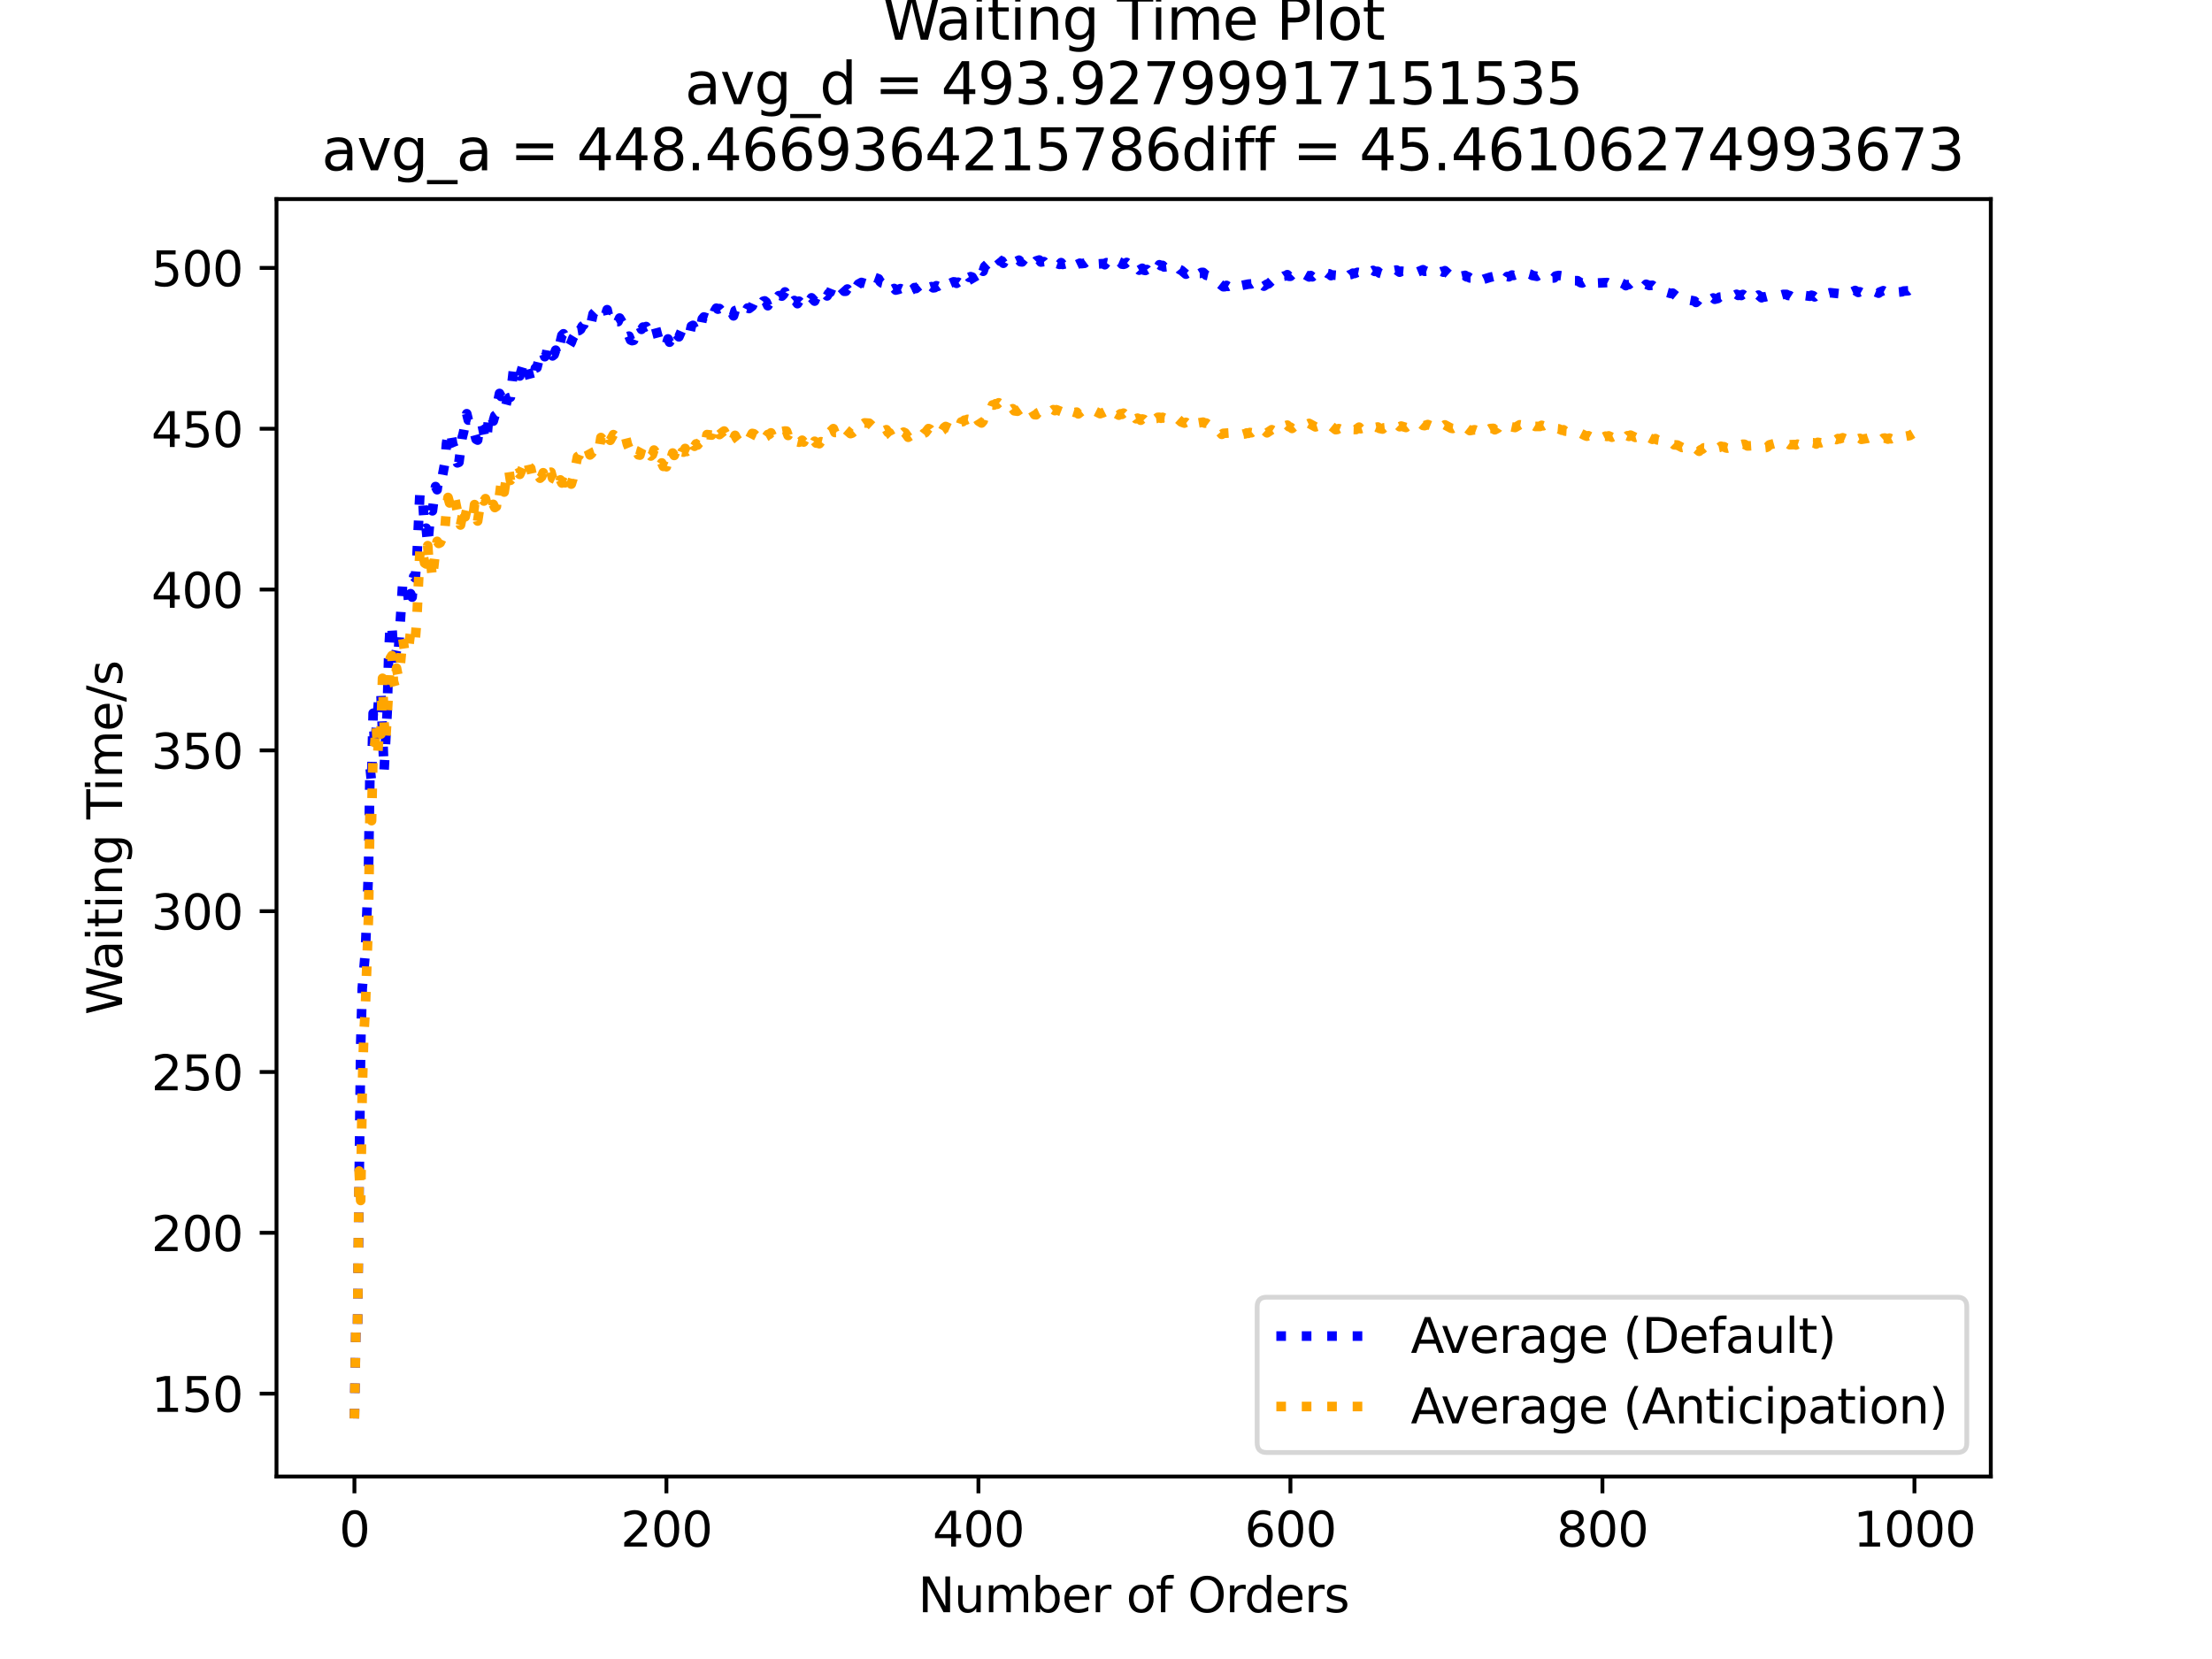 <?xml version="1.0" encoding="utf-8" standalone="no"?>
<!DOCTYPE svg PUBLIC "-//W3C//DTD SVG 1.1//EN"
  "http://www.w3.org/Graphics/SVG/1.1/DTD/svg11.dtd">
<svg xmlns:xlink="http://www.w3.org/1999/xlink" width="460.8pt" height="345.6pt" viewBox="0 0 460.8 345.6" xmlns="http://www.w3.org/2000/svg" version="1.1">
 <defs>
  <style type="text/css">*{stroke-linejoin: round; stroke-linecap: butt}</style>
 </defs>
 <g id="figure_1">
  <g id="patch_1">
   <path d="M 0 345.6 
L 460.8 345.6 
L 460.8 0 
L 0 0 
z
" style="fill: #ffffff"/>
  </g>
  <g id="axes_1">
   <g id="patch_2">
    <path d="M 57.6 307.584 
L 414.72 307.584 
L 414.72 41.472 
L 57.6 41.472 
z
" style="fill: #ffffff"/>
   </g>
   <g id="matplotlib.axis_1">
    <g id="xtick_1">
     <g id="line2d_1">
      <defs>
       <path id="m6a0ea8db27" d="M 0 0 
L 0 3.5 
" style="stroke: #000000; stroke-width: 0.8"/>
      </defs>
      <g>
       <use xlink:href="#m6a0ea8db27" x="73.833" y="307.584" style="stroke: #000000; stroke-width: 0.8"/>
      </g>
     </g>
     <g id="text_1">
      <!-- 0 -->
      <g transform="translate(70.651 322.182)scale(0.1 -0.1)">
       <defs>
        <path id="DejaVuSans-30" d="M 2034 4250 
Q 1547 4250 1301 3770 
Q 1056 3291 1056 2328 
Q 1056 1369 1301 889 
Q 1547 409 2034 409 
Q 2525 409 2770 889 
Q 3016 1369 3016 2328 
Q 3016 3291 2770 3770 
Q 2525 4250 2034 4250 
z
M 2034 4750 
Q 2819 4750 3233 4129 
Q 3647 3509 3647 2328 
Q 3647 1150 3233 529 
Q 2819 -91 2034 -91 
Q 1250 -91 836 529 
Q 422 1150 422 2328 
Q 422 3509 836 4129 
Q 1250 4750 2034 4750 
z
" transform="scale(0.016)"/>
       </defs>
       <use xlink:href="#DejaVuSans-30"/>
      </g>
     </g>
    </g>
    <g id="xtick_2">
     <g id="line2d_2">
      <g>
       <use xlink:href="#m6a0ea8db27" x="138.829" y="307.584" style="stroke: #000000; stroke-width: 0.8"/>
      </g>
     </g>
     <g id="text_2">
      <!-- 200 -->
      <g transform="translate(129.285 322.182)scale(0.1 -0.1)">
       <defs>
        <path id="DejaVuSans-32" d="M 1228 531 
L 3431 531 
L 3431 0 
L 469 0 
L 469 531 
Q 828 903 1448 1529 
Q 2069 2156 2228 2338 
Q 2531 2678 2651 2914 
Q 2772 3150 2772 3378 
Q 2772 3750 2511 3984 
Q 2250 4219 1831 4219 
Q 1534 4219 1204 4116 
Q 875 4013 500 3803 
L 500 4441 
Q 881 4594 1212 4672 
Q 1544 4750 1819 4750 
Q 2544 4750 2975 4387 
Q 3406 4025 3406 3419 
Q 3406 3131 3298 2873 
Q 3191 2616 2906 2266 
Q 2828 2175 2409 1742 
Q 1991 1309 1228 531 
z
" transform="scale(0.016)"/>
       </defs>
       <use xlink:href="#DejaVuSans-32"/>
       <use xlink:href="#DejaVuSans-30" x="63.623"/>
       <use xlink:href="#DejaVuSans-30" x="127.246"/>
      </g>
     </g>
    </g>
    <g id="xtick_3">
     <g id="line2d_3">
      <g>
       <use xlink:href="#m6a0ea8db27" x="203.825" y="307.584" style="stroke: #000000; stroke-width: 0.8"/>
      </g>
     </g>
     <g id="text_3">
      <!-- 400 -->
      <g transform="translate(194.281 322.182)scale(0.1 -0.1)">
       <defs>
        <path id="DejaVuSans-34" d="M 2419 4116 
L 825 1625 
L 2419 1625 
L 2419 4116 
z
M 2253 4666 
L 3047 4666 
L 3047 1625 
L 3713 1625 
L 3713 1100 
L 3047 1100 
L 3047 0 
L 2419 0 
L 2419 1100 
L 313 1100 
L 313 1709 
L 2253 4666 
z
" transform="scale(0.016)"/>
       </defs>
       <use xlink:href="#DejaVuSans-34"/>
       <use xlink:href="#DejaVuSans-30" x="63.623"/>
       <use xlink:href="#DejaVuSans-30" x="127.246"/>
      </g>
     </g>
    </g>
    <g id="xtick_4">
     <g id="line2d_4">
      <g>
       <use xlink:href="#m6a0ea8db27" x="268.82" y="307.584" style="stroke: #000000; stroke-width: 0.8"/>
      </g>
     </g>
     <g id="text_4">
      <!-- 600 -->
      <g transform="translate(259.277 322.182)scale(0.1 -0.1)">
       <defs>
        <path id="DejaVuSans-36" d="M 2113 2584 
Q 1688 2584 1439 2293 
Q 1191 2003 1191 1497 
Q 1191 994 1439 701 
Q 1688 409 2113 409 
Q 2538 409 2786 701 
Q 3034 994 3034 1497 
Q 3034 2003 2786 2293 
Q 2538 2584 2113 2584 
z
M 3366 4563 
L 3366 3988 
Q 3128 4100 2886 4159 
Q 2644 4219 2406 4219 
Q 1781 4219 1451 3797 
Q 1122 3375 1075 2522 
Q 1259 2794 1537 2939 
Q 1816 3084 2150 3084 
Q 2853 3084 3261 2657 
Q 3669 2231 3669 1497 
Q 3669 778 3244 343 
Q 2819 -91 2113 -91 
Q 1303 -91 875 529 
Q 447 1150 447 2328 
Q 447 3434 972 4092 
Q 1497 4750 2381 4750 
Q 2619 4750 2861 4703 
Q 3103 4656 3366 4563 
z
" transform="scale(0.016)"/>
       </defs>
       <use xlink:href="#DejaVuSans-36"/>
       <use xlink:href="#DejaVuSans-30" x="63.623"/>
       <use xlink:href="#DejaVuSans-30" x="127.246"/>
      </g>
     </g>
    </g>
    <g id="xtick_5">
     <g id="line2d_5">
      <g>
       <use xlink:href="#m6a0ea8db27" x="333.816" y="307.584" style="stroke: #000000; stroke-width: 0.8"/>
      </g>
     </g>
     <g id="text_5">
      <!-- 800 -->
      <g transform="translate(324.273 322.182)scale(0.1 -0.1)">
       <defs>
        <path id="DejaVuSans-38" d="M 2034 2216 
Q 1584 2216 1326 1975 
Q 1069 1734 1069 1313 
Q 1069 891 1326 650 
Q 1584 409 2034 409 
Q 2484 409 2743 651 
Q 3003 894 3003 1313 
Q 3003 1734 2745 1975 
Q 2488 2216 2034 2216 
z
M 1403 2484 
Q 997 2584 770 2862 
Q 544 3141 544 3541 
Q 544 4100 942 4425 
Q 1341 4750 2034 4750 
Q 2731 4750 3128 4425 
Q 3525 4100 3525 3541 
Q 3525 3141 3298 2862 
Q 3072 2584 2669 2484 
Q 3125 2378 3379 2068 
Q 3634 1759 3634 1313 
Q 3634 634 3220 271 
Q 2806 -91 2034 -91 
Q 1263 -91 848 271 
Q 434 634 434 1313 
Q 434 1759 690 2068 
Q 947 2378 1403 2484 
z
M 1172 3481 
Q 1172 3119 1398 2916 
Q 1625 2713 2034 2713 
Q 2441 2713 2670 2916 
Q 2900 3119 2900 3481 
Q 2900 3844 2670 4047 
Q 2441 4250 2034 4250 
Q 1625 4250 1398 4047 
Q 1172 3844 1172 3481 
z
" transform="scale(0.016)"/>
       </defs>
       <use xlink:href="#DejaVuSans-38"/>
       <use xlink:href="#DejaVuSans-30" x="63.623"/>
       <use xlink:href="#DejaVuSans-30" x="127.246"/>
      </g>
     </g>
    </g>
    <g id="xtick_6">
     <g id="line2d_6">
      <g>
       <use xlink:href="#m6a0ea8db27" x="398.812" y="307.584" style="stroke: #000000; stroke-width: 0.8"/>
      </g>
     </g>
     <g id="text_6">
      <!-- 1000 -->
      <g transform="translate(386.087 322.182)scale(0.1 -0.1)">
       <defs>
        <path id="DejaVuSans-31" d="M 794 531 
L 1825 531 
L 1825 4091 
L 703 3866 
L 703 4441 
L 1819 4666 
L 2450 4666 
L 2450 531 
L 3481 531 
L 3481 0 
L 794 0 
L 794 531 
z
" transform="scale(0.016)"/>
       </defs>
       <use xlink:href="#DejaVuSans-31"/>
       <use xlink:href="#DejaVuSans-30" x="63.623"/>
       <use xlink:href="#DejaVuSans-30" x="127.246"/>
       <use xlink:href="#DejaVuSans-30" x="190.869"/>
      </g>
     </g>
    </g>
    <g id="text_7">
     <!-- Number of Orders -->
     <g transform="translate(191.262 335.861)scale(0.1 -0.1)">
      <defs>
       <path id="DejaVuSans-4e" d="M 628 4666 
L 1478 4666 
L 3547 763 
L 3547 4666 
L 4159 4666 
L 4159 0 
L 3309 0 
L 1241 3903 
L 1241 0 
L 628 0 
L 628 4666 
z
" transform="scale(0.016)"/>
       <path id="DejaVuSans-75" d="M 544 1381 
L 544 3500 
L 1119 3500 
L 1119 1403 
Q 1119 906 1312 657 
Q 1506 409 1894 409 
Q 2359 409 2629 706 
Q 2900 1003 2900 1516 
L 2900 3500 
L 3475 3500 
L 3475 0 
L 2900 0 
L 2900 538 
Q 2691 219 2414 64 
Q 2138 -91 1772 -91 
Q 1169 -91 856 284 
Q 544 659 544 1381 
z
M 1991 3584 
L 1991 3584 
z
" transform="scale(0.016)"/>
       <path id="DejaVuSans-6d" d="M 3328 2828 
Q 3544 3216 3844 3400 
Q 4144 3584 4550 3584 
Q 5097 3584 5394 3201 
Q 5691 2819 5691 2113 
L 5691 0 
L 5113 0 
L 5113 2094 
Q 5113 2597 4934 2840 
Q 4756 3084 4391 3084 
Q 3944 3084 3684 2787 
Q 3425 2491 3425 1978 
L 3425 0 
L 2847 0 
L 2847 2094 
Q 2847 2600 2669 2842 
Q 2491 3084 2119 3084 
Q 1678 3084 1418 2786 
Q 1159 2488 1159 1978 
L 1159 0 
L 581 0 
L 581 3500 
L 1159 3500 
L 1159 2956 
Q 1356 3278 1631 3431 
Q 1906 3584 2284 3584 
Q 2666 3584 2933 3390 
Q 3200 3197 3328 2828 
z
" transform="scale(0.016)"/>
       <path id="DejaVuSans-62" d="M 3116 1747 
Q 3116 2381 2855 2742 
Q 2594 3103 2138 3103 
Q 1681 3103 1420 2742 
Q 1159 2381 1159 1747 
Q 1159 1113 1420 752 
Q 1681 391 2138 391 
Q 2594 391 2855 752 
Q 3116 1113 3116 1747 
z
M 1159 2969 
Q 1341 3281 1617 3432 
Q 1894 3584 2278 3584 
Q 2916 3584 3314 3078 
Q 3713 2572 3713 1747 
Q 3713 922 3314 415 
Q 2916 -91 2278 -91 
Q 1894 -91 1617 61 
Q 1341 213 1159 525 
L 1159 0 
L 581 0 
L 581 4863 
L 1159 4863 
L 1159 2969 
z
" transform="scale(0.016)"/>
       <path id="DejaVuSans-65" d="M 3597 1894 
L 3597 1613 
L 953 1613 
Q 991 1019 1311 708 
Q 1631 397 2203 397 
Q 2534 397 2845 478 
Q 3156 559 3463 722 
L 3463 178 
Q 3153 47 2828 -22 
Q 2503 -91 2169 -91 
Q 1331 -91 842 396 
Q 353 884 353 1716 
Q 353 2575 817 3079 
Q 1281 3584 2069 3584 
Q 2775 3584 3186 3129 
Q 3597 2675 3597 1894 
z
M 3022 2063 
Q 3016 2534 2758 2815 
Q 2500 3097 2075 3097 
Q 1594 3097 1305 2825 
Q 1016 2553 972 2059 
L 3022 2063 
z
" transform="scale(0.016)"/>
       <path id="DejaVuSans-72" d="M 2631 2963 
Q 2534 3019 2420 3045 
Q 2306 3072 2169 3072 
Q 1681 3072 1420 2755 
Q 1159 2438 1159 1844 
L 1159 0 
L 581 0 
L 581 3500 
L 1159 3500 
L 1159 2956 
Q 1341 3275 1631 3429 
Q 1922 3584 2338 3584 
Q 2397 3584 2469 3576 
Q 2541 3569 2628 3553 
L 2631 2963 
z
" transform="scale(0.016)"/>
       <path id="DejaVuSans-20" transform="scale(0.016)"/>
       <path id="DejaVuSans-6f" d="M 1959 3097 
Q 1497 3097 1228 2736 
Q 959 2375 959 1747 
Q 959 1119 1226 758 
Q 1494 397 1959 397 
Q 2419 397 2687 759 
Q 2956 1122 2956 1747 
Q 2956 2369 2687 2733 
Q 2419 3097 1959 3097 
z
M 1959 3584 
Q 2709 3584 3137 3096 
Q 3566 2609 3566 1747 
Q 3566 888 3137 398 
Q 2709 -91 1959 -91 
Q 1206 -91 779 398 
Q 353 888 353 1747 
Q 353 2609 779 3096 
Q 1206 3584 1959 3584 
z
" transform="scale(0.016)"/>
       <path id="DejaVuSans-66" d="M 2375 4863 
L 2375 4384 
L 1825 4384 
Q 1516 4384 1395 4259 
Q 1275 4134 1275 3809 
L 1275 3500 
L 2222 3500 
L 2222 3053 
L 1275 3053 
L 1275 0 
L 697 0 
L 697 3053 
L 147 3053 
L 147 3500 
L 697 3500 
L 697 3744 
Q 697 4328 969 4595 
Q 1241 4863 1831 4863 
L 2375 4863 
z
" transform="scale(0.016)"/>
       <path id="DejaVuSans-4f" d="M 2522 4238 
Q 1834 4238 1429 3725 
Q 1025 3213 1025 2328 
Q 1025 1447 1429 934 
Q 1834 422 2522 422 
Q 3209 422 3611 934 
Q 4013 1447 4013 2328 
Q 4013 3213 3611 3725 
Q 3209 4238 2522 4238 
z
M 2522 4750 
Q 3503 4750 4090 4092 
Q 4678 3434 4678 2328 
Q 4678 1225 4090 567 
Q 3503 -91 2522 -91 
Q 1538 -91 948 565 
Q 359 1222 359 2328 
Q 359 3434 948 4092 
Q 1538 4750 2522 4750 
z
" transform="scale(0.016)"/>
       <path id="DejaVuSans-64" d="M 2906 2969 
L 2906 4863 
L 3481 4863 
L 3481 0 
L 2906 0 
L 2906 525 
Q 2725 213 2448 61 
Q 2172 -91 1784 -91 
Q 1150 -91 751 415 
Q 353 922 353 1747 
Q 353 2572 751 3078 
Q 1150 3584 1784 3584 
Q 2172 3584 2448 3432 
Q 2725 3281 2906 2969 
z
M 947 1747 
Q 947 1113 1208 752 
Q 1469 391 1925 391 
Q 2381 391 2643 752 
Q 2906 1113 2906 1747 
Q 2906 2381 2643 2742 
Q 2381 3103 1925 3103 
Q 1469 3103 1208 2742 
Q 947 2381 947 1747 
z
" transform="scale(0.016)"/>
       <path id="DejaVuSans-73" d="M 2834 3397 
L 2834 2853 
Q 2591 2978 2328 3040 
Q 2066 3103 1784 3103 
Q 1356 3103 1142 2972 
Q 928 2841 928 2578 
Q 928 2378 1081 2264 
Q 1234 2150 1697 2047 
L 1894 2003 
Q 2506 1872 2764 1633 
Q 3022 1394 3022 966 
Q 3022 478 2636 193 
Q 2250 -91 1575 -91 
Q 1294 -91 989 -36 
Q 684 19 347 128 
L 347 722 
Q 666 556 975 473 
Q 1284 391 1588 391 
Q 1994 391 2212 530 
Q 2431 669 2431 922 
Q 2431 1156 2273 1281 
Q 2116 1406 1581 1522 
L 1381 1569 
Q 847 1681 609 1914 
Q 372 2147 372 2553 
Q 372 3047 722 3315 
Q 1072 3584 1716 3584 
Q 2034 3584 2315 3537 
Q 2597 3491 2834 3397 
z
" transform="scale(0.016)"/>
      </defs>
      <use xlink:href="#DejaVuSans-4e"/>
      <use xlink:href="#DejaVuSans-75" x="74.805"/>
      <use xlink:href="#DejaVuSans-6d" x="138.184"/>
      <use xlink:href="#DejaVuSans-62" x="235.596"/>
      <use xlink:href="#DejaVuSans-65" x="299.072"/>
      <use xlink:href="#DejaVuSans-72" x="360.596"/>
      <use xlink:href="#DejaVuSans-20" x="401.709"/>
      <use xlink:href="#DejaVuSans-6f" x="433.496"/>
      <use xlink:href="#DejaVuSans-66" x="494.678"/>
      <use xlink:href="#DejaVuSans-20" x="529.883"/>
      <use xlink:href="#DejaVuSans-4f" x="561.67"/>
      <use xlink:href="#DejaVuSans-72" x="640.381"/>
      <use xlink:href="#DejaVuSans-64" x="679.744"/>
      <use xlink:href="#DejaVuSans-65" x="743.221"/>
      <use xlink:href="#DejaVuSans-72" x="804.744"/>
      <use xlink:href="#DejaVuSans-73" x="845.857"/>
     </g>
    </g>
   </g>
   <g id="matplotlib.axis_2">
    <g id="ytick_1">
     <g id="line2d_7">
      <defs>
       <path id="mc2e8b06e9e" d="M 0 0 
L -3.5 0 
" style="stroke: #000000; stroke-width: 0.8"/>
      </defs>
      <g>
       <use xlink:href="#mc2e8b06e9e" x="57.6" y="290.318" style="stroke: #000000; stroke-width: 0.8"/>
      </g>
     </g>
     <g id="text_8">
      <!-- 150 -->
      <g transform="translate(31.512 294.117)scale(0.1 -0.1)">
       <defs>
        <path id="DejaVuSans-35" d="M 691 4666 
L 3169 4666 
L 3169 4134 
L 1269 4134 
L 1269 2991 
Q 1406 3038 1543 3061 
Q 1681 3084 1819 3084 
Q 2600 3084 3056 2656 
Q 3513 2228 3513 1497 
Q 3513 744 3044 326 
Q 2575 -91 1722 -91 
Q 1428 -91 1123 -41 
Q 819 9 494 109 
L 494 744 
Q 775 591 1075 516 
Q 1375 441 1709 441 
Q 2250 441 2565 725 
Q 2881 1009 2881 1497 
Q 2881 1984 2565 2268 
Q 2250 2553 1709 2553 
Q 1456 2553 1204 2497 
Q 953 2441 691 2322 
L 691 4666 
z
" transform="scale(0.016)"/>
       </defs>
       <use xlink:href="#DejaVuSans-31"/>
       <use xlink:href="#DejaVuSans-35" x="63.623"/>
       <use xlink:href="#DejaVuSans-30" x="127.246"/>
      </g>
     </g>
    </g>
    <g id="ytick_2">
     <g id="line2d_8">
      <g>
       <use xlink:href="#mc2e8b06e9e" x="57.6" y="256.817" style="stroke: #000000; stroke-width: 0.8"/>
      </g>
     </g>
     <g id="text_9">
      <!-- 200 -->
      <g transform="translate(31.512 260.616)scale(0.1 -0.1)">
       <use xlink:href="#DejaVuSans-32"/>
       <use xlink:href="#DejaVuSans-30" x="63.623"/>
       <use xlink:href="#DejaVuSans-30" x="127.246"/>
      </g>
     </g>
    </g>
    <g id="ytick_3">
     <g id="line2d_9">
      <g>
       <use xlink:href="#mc2e8b06e9e" x="57.6" y="223.317" style="stroke: #000000; stroke-width: 0.8"/>
      </g>
     </g>
     <g id="text_10">
      <!-- 250 -->
      <g transform="translate(31.512 227.116)scale(0.1 -0.1)">
       <use xlink:href="#DejaVuSans-32"/>
       <use xlink:href="#DejaVuSans-35" x="63.623"/>
       <use xlink:href="#DejaVuSans-30" x="127.246"/>
      </g>
     </g>
    </g>
    <g id="ytick_4">
     <g id="line2d_10">
      <g>
       <use xlink:href="#mc2e8b06e9e" x="57.6" y="189.816" style="stroke: #000000; stroke-width: 0.8"/>
      </g>
     </g>
     <g id="text_11">
      <!-- 300 -->
      <g transform="translate(31.512 193.615)scale(0.1 -0.1)">
       <defs>
        <path id="DejaVuSans-33" d="M 2597 2516 
Q 3050 2419 3304 2112 
Q 3559 1806 3559 1356 
Q 3559 666 3084 287 
Q 2609 -91 1734 -91 
Q 1441 -91 1130 -33 
Q 819 25 488 141 
L 488 750 
Q 750 597 1062 519 
Q 1375 441 1716 441 
Q 2309 441 2620 675 
Q 2931 909 2931 1356 
Q 2931 1769 2642 2001 
Q 2353 2234 1838 2234 
L 1294 2234 
L 1294 2753 
L 1863 2753 
Q 2328 2753 2575 2939 
Q 2822 3125 2822 3475 
Q 2822 3834 2567 4026 
Q 2313 4219 1838 4219 
Q 1578 4219 1281 4162 
Q 984 4106 628 3988 
L 628 4550 
Q 988 4650 1302 4700 
Q 1616 4750 1894 4750 
Q 2613 4750 3031 4423 
Q 3450 4097 3450 3541 
Q 3450 3153 3228 2886 
Q 3006 2619 2597 2516 
z
" transform="scale(0.016)"/>
       </defs>
       <use xlink:href="#DejaVuSans-33"/>
       <use xlink:href="#DejaVuSans-30" x="63.623"/>
       <use xlink:href="#DejaVuSans-30" x="127.246"/>
      </g>
     </g>
    </g>
    <g id="ytick_5">
     <g id="line2d_11">
      <g>
       <use xlink:href="#mc2e8b06e9e" x="57.6" y="156.315" style="stroke: #000000; stroke-width: 0.8"/>
      </g>
     </g>
     <g id="text_12">
      <!-- 350 -->
      <g transform="translate(31.512 160.114)scale(0.1 -0.1)">
       <use xlink:href="#DejaVuSans-33"/>
       <use xlink:href="#DejaVuSans-35" x="63.623"/>
       <use xlink:href="#DejaVuSans-30" x="127.246"/>
      </g>
     </g>
    </g>
    <g id="ytick_6">
     <g id="line2d_12">
      <g>
       <use xlink:href="#mc2e8b06e9e" x="57.6" y="122.814" style="stroke: #000000; stroke-width: 0.8"/>
      </g>
     </g>
     <g id="text_13">
      <!-- 400 -->
      <g transform="translate(31.512 126.614)scale(0.1 -0.1)">
       <use xlink:href="#DejaVuSans-34"/>
       <use xlink:href="#DejaVuSans-30" x="63.623"/>
       <use xlink:href="#DejaVuSans-30" x="127.246"/>
      </g>
     </g>
    </g>
    <g id="ytick_7">
     <g id="line2d_13">
      <g>
       <use xlink:href="#mc2e8b06e9e" x="57.6" y="89.314" style="stroke: #000000; stroke-width: 0.8"/>
      </g>
     </g>
     <g id="text_14">
      <!-- 450 -->
      <g transform="translate(31.512 93.113)scale(0.1 -0.1)">
       <use xlink:href="#DejaVuSans-34"/>
       <use xlink:href="#DejaVuSans-35" x="63.623"/>
       <use xlink:href="#DejaVuSans-30" x="127.246"/>
      </g>
     </g>
    </g>
    <g id="ytick_8">
     <g id="line2d_14">
      <g>
       <use xlink:href="#mc2e8b06e9e" x="57.6" y="55.813" style="stroke: #000000; stroke-width: 0.8"/>
      </g>
     </g>
     <g id="text_15">
      <!-- 500 -->
      <g transform="translate(31.512 59.612)scale(0.1 -0.1)">
       <use xlink:href="#DejaVuSans-35"/>
       <use xlink:href="#DejaVuSans-30" x="63.623"/>
       <use xlink:href="#DejaVuSans-30" x="127.246"/>
      </g>
     </g>
    </g>
    <g id="text_16">
     <!-- Waiting Time/s -->
     <g transform="translate(25.433 211.41)rotate(-90)scale(0.1 -0.1)">
      <defs>
       <path id="DejaVuSans-57" d="M 213 4666 
L 850 4666 
L 1831 722 
L 2809 4666 
L 3519 4666 
L 4500 722 
L 5478 4666 
L 6119 4666 
L 4947 0 
L 4153 0 
L 3169 4050 
L 2175 0 
L 1381 0 
L 213 4666 
z
" transform="scale(0.016)"/>
       <path id="DejaVuSans-61" d="M 2194 1759 
Q 1497 1759 1228 1600 
Q 959 1441 959 1056 
Q 959 750 1161 570 
Q 1363 391 1709 391 
Q 2188 391 2477 730 
Q 2766 1069 2766 1631 
L 2766 1759 
L 2194 1759 
z
M 3341 1997 
L 3341 0 
L 2766 0 
L 2766 531 
Q 2569 213 2275 61 
Q 1981 -91 1556 -91 
Q 1019 -91 701 211 
Q 384 513 384 1019 
Q 384 1609 779 1909 
Q 1175 2209 1959 2209 
L 2766 2209 
L 2766 2266 
Q 2766 2663 2505 2880 
Q 2244 3097 1772 3097 
Q 1472 3097 1187 3025 
Q 903 2953 641 2809 
L 641 3341 
Q 956 3463 1253 3523 
Q 1550 3584 1831 3584 
Q 2591 3584 2966 3190 
Q 3341 2797 3341 1997 
z
" transform="scale(0.016)"/>
       <path id="DejaVuSans-69" d="M 603 3500 
L 1178 3500 
L 1178 0 
L 603 0 
L 603 3500 
z
M 603 4863 
L 1178 4863 
L 1178 4134 
L 603 4134 
L 603 4863 
z
" transform="scale(0.016)"/>
       <path id="DejaVuSans-74" d="M 1172 4494 
L 1172 3500 
L 2356 3500 
L 2356 3053 
L 1172 3053 
L 1172 1153 
Q 1172 725 1289 603 
Q 1406 481 1766 481 
L 2356 481 
L 2356 0 
L 1766 0 
Q 1100 0 847 248 
Q 594 497 594 1153 
L 594 3053 
L 172 3053 
L 172 3500 
L 594 3500 
L 594 4494 
L 1172 4494 
z
" transform="scale(0.016)"/>
       <path id="DejaVuSans-6e" d="M 3513 2113 
L 3513 0 
L 2938 0 
L 2938 2094 
Q 2938 2591 2744 2837 
Q 2550 3084 2163 3084 
Q 1697 3084 1428 2787 
Q 1159 2491 1159 1978 
L 1159 0 
L 581 0 
L 581 3500 
L 1159 3500 
L 1159 2956 
Q 1366 3272 1645 3428 
Q 1925 3584 2291 3584 
Q 2894 3584 3203 3211 
Q 3513 2838 3513 2113 
z
" transform="scale(0.016)"/>
       <path id="DejaVuSans-67" d="M 2906 1791 
Q 2906 2416 2648 2759 
Q 2391 3103 1925 3103 
Q 1463 3103 1205 2759 
Q 947 2416 947 1791 
Q 947 1169 1205 825 
Q 1463 481 1925 481 
Q 2391 481 2648 825 
Q 2906 1169 2906 1791 
z
M 3481 434 
Q 3481 -459 3084 -895 
Q 2688 -1331 1869 -1331 
Q 1566 -1331 1297 -1286 
Q 1028 -1241 775 -1147 
L 775 -588 
Q 1028 -725 1275 -790 
Q 1522 -856 1778 -856 
Q 2344 -856 2625 -561 
Q 2906 -266 2906 331 
L 2906 616 
Q 2728 306 2450 153 
Q 2172 0 1784 0 
Q 1141 0 747 490 
Q 353 981 353 1791 
Q 353 2603 747 3093 
Q 1141 3584 1784 3584 
Q 2172 3584 2450 3431 
Q 2728 3278 2906 2969 
L 2906 3500 
L 3481 3500 
L 3481 434 
z
" transform="scale(0.016)"/>
       <path id="DejaVuSans-54" d="M -19 4666 
L 3928 4666 
L 3928 4134 
L 2272 4134 
L 2272 0 
L 1638 0 
L 1638 4134 
L -19 4134 
L -19 4666 
z
" transform="scale(0.016)"/>
       <path id="DejaVuSans-2f" d="M 1625 4666 
L 2156 4666 
L 531 -594 
L 0 -594 
L 1625 4666 
z
" transform="scale(0.016)"/>
      </defs>
      <use xlink:href="#DejaVuSans-57"/>
      <use xlink:href="#DejaVuSans-61" x="92.502"/>
      <use xlink:href="#DejaVuSans-69" x="153.781"/>
      <use xlink:href="#DejaVuSans-74" x="181.564"/>
      <use xlink:href="#DejaVuSans-69" x="220.773"/>
      <use xlink:href="#DejaVuSans-6e" x="248.557"/>
      <use xlink:href="#DejaVuSans-67" x="311.936"/>
      <use xlink:href="#DejaVuSans-20" x="375.412"/>
      <use xlink:href="#DejaVuSans-54" x="407.199"/>
      <use xlink:href="#DejaVuSans-69" x="465.158"/>
      <use xlink:href="#DejaVuSans-6d" x="492.941"/>
      <use xlink:href="#DejaVuSans-65" x="590.354"/>
      <use xlink:href="#DejaVuSans-2f" x="651.877"/>
      <use xlink:href="#DejaVuSans-73" x="685.568"/>
     </g>
    </g>
   </g>
   <g id="line2d_15">
    <path d="M 73.833 295.488 
L 74.158 275.453 
L 74.483 276.167 
L 75.133 217.924 
L 75.458 205.933 
L 76.108 198.337 
L 76.758 181.708 
L 77.083 159.72 
L 77.408 163.094 
L 77.732 148.581 
L 78.057 155.634 
L 79.032 144.097 
L 79.357 144.339 
L 80.007 160.584 
L 80.657 148.403 
L 80.982 136.002 
L 81.307 130.028 
L 81.632 130.321 
L 81.957 135.68 
L 82.282 137.067 
L 82.607 135.44 
L 82.932 136.676 
L 83.907 121.241 
L 84.232 122.142 
L 84.557 121.974 
L 84.882 122.702 
L 85.207 126.137 
L 85.532 123.676 
L 85.857 124.39 
L 86.182 120.091 
L 86.507 120.391 
L 86.832 116.438 
L 87.482 102.652 
L 87.807 104.767 
L 88.132 105.259 
L 88.457 110.343 
L 88.782 110.022 
L 89.107 113.356 
L 89.757 106.194 
L 90.082 106.417 
L 90.732 101.359 
L 91.057 102.016 
L 91.382 99.549 
L 91.707 99.566 
L 92.032 99.868 
L 92.682 96.363 
L 93.007 92.443 
L 93.331 90.295 
L 93.656 90.944 
L 93.981 90.546 
L 94.306 92.53 
L 94.631 93.332 
L 94.956 95.599 
L 95.281 96.426 
L 95.606 96.302 
L 96.256 91.252 
L 96.581 89.984 
L 97.231 86.184 
L 97.556 87.518 
L 97.881 87.492 
L 98.206 87.591 
L 98.531 89.651 
L 98.856 90.319 
L 99.181 91.504 
L 99.506 91.681 
L 99.831 89.269 
L 100.156 88.174 
L 100.481 88.675 
L 101.131 91.868 
L 101.456 90.93 
L 101.781 87.208 
L 102.106 87.998 
L 102.431 86.841 
L 102.756 87.723 
L 103.081 86.587 
L 103.406 86.348 
L 103.731 83.61 
L 104.056 81.965 
L 104.381 82.591 
L 104.706 82.342 
L 105.031 82.257 
L 105.356 84.568 
L 105.681 83.283 
L 106.006 82.854 
L 106.331 82.752 
L 106.981 76.911 
L 107.306 78.002 
L 107.631 77.424 
L 108.281 78.328 
L 108.931 76.102 
L 109.255 76.507 
L 109.58 75.61 
L 110.555 79.298 
L 110.88 79.572 
L 111.205 78.865 
L 111.53 76.698 
L 111.855 76.591 
L 112.18 75.243 
L 112.505 75.5 
L 112.83 74.736 
L 113.155 73.391 
L 113.48 74.31 
L 113.805 73.904 
L 114.13 72.003 
L 114.455 72.39 
L 114.78 73.781 
L 115.105 74.142 
L 115.43 73.89 
L 115.755 72.947 
L 116.08 73.946 
L 117.055 69.851 
L 117.38 69.533 
L 117.705 70.291 
L 118.03 70.507 
L 118.355 72.176 
L 118.68 71.901 
L 119.005 71.342 
L 119.33 70.467 
L 119.655 69.934 
L 119.98 70.926 
L 120.305 68.907 
L 120.63 68.851 
L 120.955 68.614 
L 121.28 67.967 
L 121.605 67.689 
L 121.93 66.501 
L 122.255 66.75 
L 122.58 67.517 
L 122.905 67.414 
L 123.23 66.887 
L 123.555 65.373 
L 124.205 64.709 
L 124.53 64.585 
L 124.855 64.818 
L 125.179 65.359 
L 125.504 65.03 
L 125.829 65.221 
L 126.154 65.55 
L 126.479 64.512 
L 126.804 66.012 
L 127.129 66.32 
L 127.454 65.781 
L 128.104 66.867 
L 128.429 67 
L 128.754 67.001 
L 129.079 66.255 
L 130.054 67.891 
L 130.379 68.823 
L 130.704 70.125 
L 131.029 70.021 
L 131.354 70.827 
L 131.679 70.965 
L 132.004 70.889 
L 132.654 69.085 
L 132.979 68.065 
L 133.304 67.98 
L 133.629 68.612 
L 133.954 68.137 
L 134.279 68.179 
L 134.604 68.025 
L 134.929 68.632 
L 135.254 68.472 
L 135.579 68.637 
L 135.904 67.702 
L 136.229 68.143 
L 136.554 68.194 
L 137.204 70.624 
L 137.529 70.981 
L 137.854 70.574 
L 138.179 71.43 
L 138.504 71.479 
L 138.829 71.76 
L 139.154 70.605 
L 139.479 71.286 
L 139.804 70.756 
L 140.129 69.935 
L 140.454 68.79 
L 140.779 69.509 
L 141.428 70.169 
L 142.078 68.671 
L 142.403 68.293 
L 142.728 68.538 
L 143.053 68.96 
L 143.378 68.824 
L 143.703 69.376 
L 144.028 67.943 
L 144.353 67.78 
L 145.003 69.105 
L 145.328 68.97 
L 145.653 68.357 
L 145.978 68.161 
L 146.303 66.429 
L 146.628 66.034 
L 147.603 66.349 
L 147.928 66.921 
L 148.253 66.942 
L 148.903 64.738 
L 149.228 64.196 
L 149.553 64.402 
L 149.878 64.275 
L 150.203 64.663 
L 150.528 64.513 
L 150.853 64.182 
L 151.178 64.342 
L 151.503 64.238 
L 151.828 64.586 
L 152.153 64.556 
L 152.803 65.798 
L 153.128 64.713 
L 153.453 64.609 
L 153.778 64.968 
L 154.103 64.657 
L 154.753 65.476 
L 155.403 64.788 
L 155.728 64.167 
L 156.053 64.274 
L 156.703 63.782 
L 157.027 63.065 
L 157.352 63.276 
L 157.677 63.063 
L 158.002 63.125 
L 158.327 62.561 
L 158.652 63.222 
L 158.977 62.767 
L 159.302 62.682 
L 159.627 62.947 
L 159.952 63.686 
L 160.277 63.179 
L 160.602 62.34 
L 160.927 62.784 
L 161.577 62.493 
L 162.227 61.594 
L 162.552 61.558 
L 162.877 61.687 
L 163.202 61.368 
L 163.527 60.815 
L 163.852 61.721 
L 164.177 61.539 
L 164.502 62.289 
L 164.827 62.447 
L 165.152 62.887 
L 165.477 62.599 
L 165.802 62.776 
L 166.127 63.257 
L 166.452 62.741 
L 166.777 63.091 
L 167.102 62.833 
L 167.427 63.367 
L 167.752 63.541 
L 168.077 63.525 
L 169.052 62.042 
L 169.702 62.728 
L 170.027 61.913 
L 170.677 62.399 
L 171.002 62.076 
L 171.327 62.249 
L 171.652 61.636 
L 171.977 61.276 
L 172.302 61.644 
L 172.627 61.103 
L 172.951 60.899 
L 173.276 60.073 
L 173.601 59.981 
L 173.926 59.528 
L 174.251 60.42 
L 174.576 59.91 
L 174.901 59.848 
L 175.226 59.956 
L 175.876 60.681 
L 176.201 60.667 
L 176.526 60.208 
L 176.851 60.644 
L 177.176 60.654 
L 177.501 60.871 
L 177.826 60.297 
L 178.151 59.383 
L 178.476 59.71 
L 178.801 59.195 
L 179.451 58.835 
L 180.426 59.136 
L 181.076 57.563 
L 181.401 57.876 
L 182.051 57.732 
L 183.026 58.093 
L 183.351 58.678 
L 183.676 58.937 
L 184.001 59.012 
L 184.326 58.942 
L 184.651 58.622 
L 184.976 59.325 
L 185.301 59.347 
L 185.951 60.261 
L 186.276 60.095 
L 186.601 60.431 
L 187.251 60.266 
L 187.576 60.124 
L 187.901 60.265 
L 188.226 59.741 
L 188.55 60.309 
L 188.875 59.819 
L 189.2 59.886 
L 189.525 60.376 
L 189.85 60.427 
L 190.175 60.266 
L 190.5 59.914 
L 190.825 60.105 
L 191.8 59.309 
L 192.125 59.239 
L 192.775 58.642 
L 193.1 58.769 
L 193.75 59.81 
L 194.075 59.707 
L 194.4 59.963 
L 194.725 59.926 
L 195.05 59.523 
L 195.375 59.653 
L 196.675 58.714 
L 197.325 58.978 
L 197.65 59.442 
L 197.975 58.995 
L 198.625 58.717 
L 198.95 58.748 
L 199.275 59.019 
L 199.6 58.79 
L 199.925 59.012 
L 200.25 58.04 
L 200.9 57.937 
L 201.55 57.317 
L 201.875 57.78 
L 202.2 57.629 
L 202.525 57.732 
L 203.175 58.841 
L 203.5 57.654 
L 203.825 57.35 
L 204.15 57.329 
L 204.474 56.289 
L 204.799 56.513 
L 205.124 55.532 
L 205.774 54.927 
L 206.099 54.721 
L 206.424 54.785 
L 206.749 54.527 
L 207.074 53.568 
L 207.399 53.755 
L 207.724 53.616 
L 208.374 54.418 
L 208.699 54.363 
L 209.024 54.837 
L 209.349 54.22 
L 209.999 53.936 
L 210.324 54.379 
L 210.974 54.103 
L 211.299 54.206 
L 211.624 54.507 
L 212.274 54.196 
L 212.599 54.525 
L 212.924 54.561 
L 213.574 53.756 
L 214.224 54.283 
L 214.549 54.863 
L 214.874 54.731 
L 215.199 54.827 
L 215.524 54.699 
L 215.849 54.361 
L 216.499 54.164 
L 216.824 54.581 
L 217.474 54.5 
L 217.799 54.915 
L 218.124 55.041 
L 219.099 54.41 
L 219.424 54.619 
L 219.749 54.593 
L 220.074 54.852 
L 220.723 55.075 
L 221.048 54.71 
L 221.373 55.086 
L 222.023 54.925 
L 222.348 54.932 
L 222.673 54.567 
L 222.998 54.83 
L 223.323 54.376 
L 223.648 54.614 
L 223.973 54.702 
L 224.298 55.137 
L 224.948 54.831 
L 225.273 54.916 
L 225.923 54.847 
L 226.898 54.13 
L 227.223 54.112 
L 227.548 54.443 
L 227.873 54.519 
L 228.198 54.335 
L 228.848 54.972 
L 229.823 54.915 
L 230.148 55.147 
L 230.473 54.721 
L 230.798 54.783 
L 231.123 55.089 
L 231.448 54.81 
L 231.773 55.223 
L 232.098 55.332 
L 232.748 54.727 
L 233.073 54.505 
L 233.398 54.647 
L 233.723 55.021 
L 234.048 55.061 
L 234.373 54.96 
L 234.698 54.675 
L 235.023 54.936 
L 235.348 54.913 
L 235.673 54.718 
L 235.998 55.225 
L 236.322 55.311 
L 236.647 55.72 
L 236.972 55.916 
L 237.297 56.275 
L 237.947 55.887 
L 238.272 56.274 
L 238.597 56.339 
L 238.922 56.148 
L 239.247 56.597 
L 239.572 56.165 
L 239.897 55.982 
L 240.222 55.973 
L 240.547 56.198 
L 240.872 55.838 
L 241.197 55.704 
L 241.522 55.153 
L 241.847 55.369 
L 242.172 55.283 
L 242.497 55.617 
L 243.472 55.5 
L 243.797 55.264 
L 244.122 55.372 
L 244.447 55.799 
L 244.772 55.853 
L 245.097 55.652 
L 245.422 55.756 
L 245.747 56.152 
L 246.072 56.293 
L 247.047 57.113 
L 247.697 56.74 
L 248.022 57.292 
L 248.347 57.126 
L 248.672 57.165 
L 248.997 57.366 
L 249.322 57.39 
L 249.647 56.959 
L 249.972 56.957 
L 250.297 56.757 
L 250.622 56.745 
L 251.272 57.34 
L 251.922 57.489 
L 252.246 58.016 
L 252.571 58.245 
L 252.896 58.635 
L 253.221 58.581 
L 253.546 58.712 
L 254.846 59.731 
L 255.171 59.715 
L 255.496 59.456 
L 255.821 59.658 
L 257.121 59.007 
L 257.446 59.047 
L 257.771 59.392 
L 258.096 59.337 
L 258.421 59.519 
L 260.046 59.191 
L 260.696 59.139 
L 261.021 58.941 
L 261.346 59.266 
L 261.996 58.619 
L 262.321 59.072 
L 262.646 59.293 
L 262.971 59.334 
L 263.296 59.609 
L 263.946 59.192 
L 264.271 59.112 
L 264.921 58.506 
L 265.246 58.78 
L 265.571 58.476 
L 265.896 58.608 
L 266.221 58.426 
L 266.546 58.027 
L 266.871 57.948 
L 267.521 57.496 
L 267.846 57.475 
L 268.17 57.22 
L 268.495 57.544 
L 268.82 57.553 
L 269.145 57.233 
L 269.47 57.203 
L 269.795 57.44 
L 270.12 57.372 
L 270.445 57.464 
L 270.77 57.727 
L 271.095 57.788 
L 271.745 57.142 
L 272.72 57.692 
L 273.045 57.396 
L 273.37 57.672 
L 273.695 57.364 
L 274.02 57.43 
L 274.995 57.107 
L 275.32 56.77 
L 275.97 56.82 
L 276.295 56.733 
L 276.62 57.003 
L 276.945 57.051 
L 277.27 57.421 
L 277.595 57.289 
L 278.57 57.361 
L 278.895 57.233 
L 279.22 57.471 
L 279.545 57.455 
L 279.87 57.145 
L 280.195 57.367 
L 280.845 57.543 
L 281.17 57.235 
L 281.495 57.163 
L 281.82 56.908 
L 282.145 56.98 
L 282.795 56.734 
L 283.12 56.797 
L 283.445 56.741 
L 283.769 56.393 
L 284.094 56.667 
L 285.394 56.685 
L 286.044 56.333 
L 286.369 56.534 
L 287.019 56.535 
L 287.344 56.876 
L 287.994 57.07 
L 288.319 56.854 
L 288.644 56.835 
L 288.969 56.703 
L 289.294 56.846 
L 289.619 56.321 
L 289.944 56.427 
L 290.919 56.251 
L 291.569 56.7 
L 291.894 56.495 
L 292.869 56.573 
L 293.194 56.25 
L 293.519 56.209 
L 293.844 56.406 
L 294.494 56.573 
L 294.819 56.724 
L 295.144 56.717 
L 296.444 56.189 
L 296.769 56.51 
L 297.094 56.482 
L 297.419 56.587 
L 298.719 56.209 
L 299.044 56.281 
L 299.369 56.237 
L 299.693 56.584 
L 300.018 56.683 
L 300.343 56.556 
L 300.668 56.692 
L 300.993 56.39 
L 302.293 57.562 
L 302.943 57.765 
L 303.268 57.641 
L 303.593 57.996 
L 304.568 57.511 
L 305.218 57.365 
L 305.543 57.678 
L 305.868 57.649 
L 306.193 57.893 
L 307.168 57.892 
L 307.493 58.327 
L 307.818 58.05 
L 308.468 58.489 
L 309.118 58.163 
L 310.418 57.762 
L 312.043 57.381 
L 312.368 57.682 
L 312.693 57.657 
L 313.018 57.896 
L 313.343 57.957 
L 313.668 58.143 
L 313.993 57.6 
L 314.318 57.664 
L 314.968 57.294 
L 315.293 57.375 
L 316.267 57.05 
L 316.592 56.821 
L 317.242 56.893 
L 317.567 57.135 
L 317.892 56.887 
L 318.867 57.147 
L 319.192 57.379 
L 320.167 57.564 
L 320.492 57.369 
L 320.817 57.512 
L 321.467 57.252 
L 321.792 57.135 
L 322.117 57.386 
L 322.767 57.595 
L 323.092 57.916 
L 323.742 57.902 
L 324.067 57.507 
L 324.717 57.382 
L 325.692 57.518 
L 326.017 57.773 
L 326.342 57.833 
L 326.667 57.749 
L 327.317 58.455 
L 328.617 58.471 
L 329.267 58.884 
L 329.592 58.953 
L 329.917 58.775 
L 330.242 58.797 
L 330.892 59.132 
L 331.217 59.034 
L 331.541 59.139 
L 332.191 58.687 
L 332.516 58.724 
L 332.841 58.956 
L 334.791 58.861 
L 335.116 59.024 
L 335.766 58.778 
L 336.416 59.093 
L 337.391 59.24 
L 337.716 58.935 
L 338.366 59.226 
L 338.691 59.505 
L 339.016 59.299 
L 339.341 59.289 
L 339.666 58.983 
L 339.991 59.24 
L 340.641 59.317 
L 340.966 59.241 
L 341.941 59.582 
L 342.266 59.47 
L 342.591 59.579 
L 342.916 59.22 
L 343.566 59.475 
L 344.216 59.427 
L 344.541 59.704 
L 346.491 60.512 
L 347.141 60.878 
L 348.115 61.15 
L 348.44 61.06 
L 349.415 61.85 
L 350.39 61.921 
L 350.715 62.027 
L 351.04 61.956 
L 351.69 62.468 
L 352.99 62.708 
L 353.315 63.005 
L 353.64 62.726 
L 353.965 62.286 
L 354.29 62.04 
L 354.615 62.036 
L 354.94 62.292 
L 355.265 62.18 
L 355.59 62.355 
L 356.565 62.286 
L 356.89 62.071 
L 357.215 62.338 
L 357.865 62.177 
L 358.19 61.907 
L 359.165 61.821 
L 359.815 61.949 
L 360.14 61.951 
L 360.465 61.67 
L 360.79 61.728 
L 361.115 61.488 
L 361.44 61.487 
L 361.765 61.311 
L 362.09 61.536 
L 362.415 61.471 
L 362.74 61.558 
L 363.065 61.337 
L 363.389 61.592 
L 364.039 61.581 
L 364.689 61.831 
L 365.339 61.588 
L 365.664 61.458 
L 365.989 61.726 
L 366.314 61.474 
L 366.964 62.025 
L 367.289 61.845 
L 367.614 61.872 
L 368.264 61.696 
L 369.239 61.377 
L 370.539 61.378 
L 370.864 61.515 
L 371.514 61.329 
L 372.164 61.332 
L 372.489 61.55 
L 372.814 61.568 
L 373.139 61.776 
L 373.789 61.822 
L 374.114 61.958 
L 374.439 61.827 
L 375.089 62.034 
L 376.064 61.583 
L 377.039 61.709 
L 377.364 61.507 
L 377.689 61.599 
L 378.014 61.844 
L 378.339 61.522 
L 379.313 61.648 
L 379.963 61.204 
L 380.613 61.016 
L 380.938 61.055 
L 381.263 60.975 
L 383.213 61.183 
L 383.538 60.985 
L 383.863 60.652 
L 384.188 60.626 
L 384.513 60.847 
L 385.488 60.58 
L 385.813 60.808 
L 386.463 60.509 
L 387.113 60.917 
L 387.438 60.787 
L 387.763 60.968 
L 388.738 60.557 
L 389.063 60.631 
L 389.713 60.446 
L 390.363 60.868 
L 390.688 60.811 
L 391.338 61.072 
L 391.663 60.815 
L 392.313 60.559 
L 392.638 60.73 
L 392.963 60.745 
L 393.613 60.582 
L 393.938 60.76 
L 394.263 60.771 
L 394.588 61.009 
L 394.912 61.073 
L 395.237 60.875 
L 396.212 60.783 
L 396.537 60.634 
L 397.512 60.576 
L 397.837 60.311 
L 398.162 60.208 
L 398.487 59.881 
L 398.487 59.881 
" clip-path="url(#p8be6e994fd)" style="fill: none; stroke-dasharray: 2,3.3; stroke-dashoffset: 0; stroke: #0000ff; stroke-width: 2"/>
   </g>
   <g id="line2d_16">
    <path d="M 73.833 295.488 
L 74.158 275.453 
L 74.483 276.167 
L 74.808 243.94 
L 75.133 250.086 
L 75.458 227.382 
L 75.783 215.753 
L 76.108 210.133 
L 76.758 191.145 
L 77.083 168.299 
L 77.408 170.958 
L 77.732 155.839 
L 78.057 155.262 
L 78.382 151.079 
L 78.707 156.695 
L 79.032 151.844 
L 79.357 152.916 
L 79.682 141.299 
L 80.007 150.543 
L 80.332 154.5 
L 80.982 143.377 
L 81.307 137.095 
L 81.632 136.568 
L 81.957 141.886 
L 82.282 143.043 
L 82.607 139.186 
L 82.932 140.901 
L 83.257 139.89 
L 83.907 132.964 
L 84.232 135.227 
L 84.557 133.411 
L 85.207 134.289 
L 85.532 131.608 
L 85.857 132.113 
L 86.182 133.433 
L 86.507 133.269 
L 86.832 129.002 
L 87.482 114.631 
L 87.807 116.234 
L 88.132 115.539 
L 88.457 117.283 
L 88.782 117.488 
L 89.107 113.664 
L 89.432 118.265 
L 89.757 117.505 
L 90.082 120.496 
L 90.732 114.737 
L 91.057 112.769 
L 91.382 113.207 
L 91.707 113.049 
L 92.032 112.335 
L 92.357 112.413 
L 92.682 110.146 
L 93.007 105.996 
L 93.331 103.627 
L 93.656 104.777 
L 93.981 103.481 
L 94.306 103.904 
L 94.631 103.319 
L 95.281 106.517 
L 95.606 107.077 
L 95.931 109.371 
L 96.256 107.791 
L 96.581 105.584 
L 96.906 107.663 
L 97.231 106.205 
L 97.556 106.714 
L 97.881 106.52 
L 98.206 107.003 
L 98.531 107.704 
L 98.856 105.111 
L 99.506 108.538 
L 100.156 104.231 
L 100.481 103.822 
L 100.806 104.376 
L 101.131 103.878 
L 101.781 106.285 
L 102.106 106.761 
L 102.431 106.133 
L 102.756 105.063 
L 103.081 105.735 
L 103.406 105.519 
L 103.731 102.575 
L 104.056 103.258 
L 104.381 100.754 
L 104.706 100.276 
L 105.031 102.507 
L 105.356 100.371 
L 105.681 100.164 
L 106.006 97.91 
L 106.331 100.061 
L 106.656 99.68 
L 106.981 100.501 
L 107.306 99.125 
L 107.956 98.518 
L 108.281 98.818 
L 108.931 97.357 
L 109.255 96.977 
L 109.58 95.779 
L 109.905 95.781 
L 110.23 97.273 
L 110.555 97.535 
L 110.88 99.031 
L 111.205 99.5 
L 111.53 100.249 
L 111.855 99.441 
L 112.18 99.144 
L 112.505 99.617 
L 112.83 99.323 
L 113.155 98.48 
L 113.48 99.665 
L 113.805 99.778 
L 114.13 98.319 
L 114.455 98.441 
L 114.78 98.365 
L 115.105 99.619 
L 115.755 99.935 
L 116.08 101.552 
L 116.405 101.098 
L 116.73 99.973 
L 117.055 100.622 
L 117.38 100.388 
L 117.705 100.585 
L 118.03 98.921 
L 118.355 98.674 
L 118.68 100.129 
L 119.005 100.85 
L 119.33 99.797 
L 119.655 97.759 
L 119.98 96.759 
L 120.305 95.136 
L 120.63 94.925 
L 120.955 94.036 
L 121.28 93.942 
L 121.605 93.718 
L 121.93 92.907 
L 122.255 93.225 
L 122.58 93.817 
L 122.905 94.775 
L 123.23 94.495 
L 123.88 93.349 
L 124.53 92.651 
L 124.855 93.233 
L 125.179 91.141 
L 125.504 91.516 
L 125.829 91.11 
L 126.154 90.099 
L 126.479 90.123 
L 126.804 90.378 
L 127.129 91.725 
L 127.779 90.543 
L 128.104 90.791 
L 128.429 91.258 
L 128.754 91.358 
L 129.404 90.585 
L 129.729 90.635 
L 130.054 90.876 
L 130.379 91.269 
L 130.704 92.577 
L 131.029 93.359 
L 131.354 93.538 
L 131.679 93.026 
L 132.004 93.161 
L 132.329 93.826 
L 132.654 93.835 
L 132.979 94.749 
L 133.304 94.811 
L 133.629 93.612 
L 133.954 93.003 
L 134.604 94.585 
L 134.929 94.743 
L 135.254 94.644 
L 135.579 95 
L 135.904 94.73 
L 136.229 93.755 
L 136.554 94.212 
L 137.529 96.973 
L 137.854 96.435 
L 138.179 97.161 
L 138.504 97.081 
L 138.829 97.234 
L 139.154 95.954 
L 139.479 96.561 
L 140.129 94.372 
L 140.454 94.879 
L 140.779 93.966 
L 141.428 95.394 
L 141.753 95.092 
L 142.078 94.138 
L 142.403 94.189 
L 142.728 93.421 
L 143.053 94.057 
L 143.378 93.805 
L 143.703 94.242 
L 144.028 92.694 
L 144.353 92.392 
L 144.678 92.966 
L 145.003 92.472 
L 145.328 92.703 
L 145.653 92.281 
L 145.978 92.044 
L 146.303 92.976 
L 146.953 92.346 
L 147.278 90.53 
L 148.253 90.641 
L 148.578 89.356 
L 148.903 89.76 
L 149.228 89.228 
L 149.878 90.53 
L 150.528 90.001 
L 150.853 89.789 
L 151.178 90.383 
L 151.503 90.468 
L 151.828 90.381 
L 152.153 91.198 
L 152.478 90.697 
L 152.803 91.517 
L 153.128 90.692 
L 153.453 91.345 
L 153.778 91.737 
L 154.753 91.027 
L 155.078 91.465 
L 155.728 91.854 
L 156.053 91.545 
L 156.703 90.288 
L 157.027 90.355 
L 157.677 90.929 
L 158.002 90.61 
L 158.327 90.509 
L 158.652 90.011 
L 159.302 91.134 
L 159.627 90.958 
L 159.952 90.508 
L 160.277 90.482 
L 160.602 90.172 
L 160.927 90.905 
L 161.252 91.093 
L 161.577 91.042 
L 161.902 90.113 
L 162.227 90.449 
L 162.877 89.903 
L 163.527 89.785 
L 163.852 89.809 
L 164.177 90.715 
L 164.502 90.064 
L 165.152 91.327 
L 165.477 91.364 
L 165.802 91.548 
L 166.127 92.045 
L 166.452 92.118 
L 166.777 92.02 
L 167.102 91.708 
L 167.427 92.082 
L 167.752 91.474 
L 168.077 91.993 
L 168.402 92.237 
L 168.727 92.322 
L 169.052 92.021 
L 169.377 92.542 
L 169.702 91.923 
L 170.027 92.303 
L 170.352 92.307 
L 170.677 92.435 
L 171.002 92.012 
L 171.327 92.085 
L 171.652 91.586 
L 172.302 90.433 
L 172.627 90.704 
L 172.951 89.949 
L 173.601 89.292 
L 173.926 90.09 
L 174.251 90.078 
L 174.576 90.376 
L 175.226 89.472 
L 175.551 89.9 
L 175.876 89.324 
L 176.201 89.494 
L 177.176 90.333 
L 177.501 90.227 
L 178.151 89.687 
L 178.476 89.88 
L 179.451 88.147 
L 179.776 88.331 
L 180.101 88.101 
L 181.076 88.156 
L 182.051 89.059 
L 182.376 88.912 
L 182.701 89.123 
L 183.026 88.94 
L 183.351 88.946 
L 183.676 89.439 
L 184.326 89.675 
L 184.651 89.517 
L 184.976 90.069 
L 185.301 90.155 
L 185.626 90.763 
L 185.951 91.092 
L 186.276 90.596 
L 186.601 90.731 
L 187.251 90.492 
L 187.576 90.624 
L 188.226 90.022 
L 188.55 90.175 
L 189.2 91.092 
L 190.5 90.222 
L 190.825 90.129 
L 191.15 90.25 
L 191.475 90.216 
L 191.8 90.589 
L 192.125 90.691 
L 192.45 90.277 
L 192.775 90.122 
L 193.425 89.28 
L 193.75 89.421 
L 194.4 90.292 
L 195.05 90.429 
L 195.375 90.295 
L 195.7 89.825 
L 196.025 89.875 
L 196.35 89.653 
L 196.675 89.081 
L 197 88.844 
L 197.975 89.281 
L 198.3 89.664 
L 198.625 89.428 
L 198.95 89.39 
L 199.275 89.03 
L 199.6 89.222 
L 199.925 88.832 
L 200.25 87.893 
L 200.575 87.838 
L 200.9 87.528 
L 201.225 87.506 
L 201.55 87.354 
L 201.875 87.41 
L 202.2 86.554 
L 202.525 86.23 
L 202.85 86.617 
L 203.175 86.669 
L 203.825 87.714 
L 204.474 88.117 
L 204.799 87.74 
L 205.124 86.63 
L 205.774 85.871 
L 206.424 85.308 
L 206.749 84.36 
L 207.074 84.381 
L 207.399 84.108 
L 207.724 84.221 
L 208.049 83.911 
L 209.024 84.636 
L 209.999 84.721 
L 210.649 85.36 
L 210.974 85.143 
L 211.299 85.577 
L 211.949 85.666 
L 212.924 84.984 
L 213.249 85.06 
L 213.574 84.626 
L 214.549 85.364 
L 214.874 85.291 
L 215.524 86.384 
L 215.849 86.407 
L 216.174 85.998 
L 217.149 85.539 
L 217.474 85.684 
L 217.799 86.046 
L 218.124 85.953 
L 218.774 85.543 
L 219.099 85.6 
L 219.424 85.339 
L 219.749 85.54 
L 220.074 85.353 
L 221.048 85.73 
L 221.373 86.038 
L 221.698 86.095 
L 222.023 86.005 
L 222.348 86.122 
L 222.673 86.499 
L 223.323 85.728 
L 223.973 85.933 
L 224.298 85.853 
L 224.623 86.22 
L 225.273 85.707 
L 225.598 85.732 
L 225.923 85.469 
L 226.573 85.381 
L 227.873 85.319 
L 228.198 85.688 
L 229.173 86.177 
L 229.823 85.961 
L 230.148 85.799 
L 231.123 86.452 
L 231.448 86.967 
L 231.773 86.891 
L 232.098 86.404 
L 232.423 86.123 
L 233.073 86.484 
L 233.398 86.198 
L 233.723 86.327 
L 234.048 86.067 
L 234.373 86.376 
L 234.698 86.212 
L 235.023 86.435 
L 235.348 86.945 
L 235.673 87.142 
L 235.998 87.054 
L 236.322 86.796 
L 236.647 87.232 
L 236.972 87.114 
L 237.297 87.247 
L 237.622 87.543 
L 237.947 87.28 
L 238.272 87.353 
L 238.597 87.689 
L 239.247 87.113 
L 239.897 86.566 
L 240.547 87.219 
L 240.872 87.18 
L 241.197 86.938 
L 241.522 86.932 
L 241.847 87.132 
L 242.172 86.938 
L 242.497 87.092 
L 242.822 87.116 
L 243.472 86.806 
L 243.797 87.241 
L 244.772 87.536 
L 245.097 87.275 
L 245.422 87.319 
L 246.072 87.903 
L 246.722 88.136 
L 247.047 87.984 
L 247.372 88.243 
L 247.697 88.014 
L 248.022 88.507 
L 248.347 88.66 
L 248.672 88.525 
L 248.997 88.668 
L 249.322 88.517 
L 249.647 88.103 
L 250.622 87.942 
L 250.947 88.137 
L 251.272 88.128 
L 251.922 88.598 
L 252.571 88.577 
L 253.221 89.27 
L 253.546 89.346 
L 254.521 90.482 
L 254.846 90.272 
L 256.146 90.189 
L 256.471 90.335 
L 256.796 90.184 
L 257.121 90.18 
L 257.446 90.471 
L 257.771 90.361 
L 258.421 90.599 
L 259.071 90.41 
L 259.396 90.387 
L 259.721 90.186 
L 260.046 90.277 
L 260.371 90.094 
L 260.696 90.148 
L 261.021 89.883 
L 261.346 89.783 
L 261.671 90.055 
L 261.996 90.155 
L 262.321 89.793 
L 262.646 89.655 
L 262.971 89.823 
L 263.296 89.582 
L 263.946 90.165 
L 264.921 89.52 
L 265.246 89.724 
L 265.896 89.46 
L 266.221 89.681 
L 266.546 89.639 
L 267.196 88.891 
L 268.17 88.563 
L 268.495 88.894 
L 268.82 88.98 
L 269.145 89.25 
L 269.795 88.723 
L 270.77 88.381 
L 271.095 88.423 
L 271.42 88.633 
L 271.745 88.66 
L 272.72 88.205 
L 274.02 88.925 
L 274.67 88.716 
L 274.995 88.493 
L 275.645 88.494 
L 275.97 88.594 
L 276.295 88.836 
L 277.27 88.719 
L 278.245 89.508 
L 278.57 89.465 
L 278.895 89.286 
L 279.545 89.534 
L 279.87 89.475 
L 280.195 89.57 
L 280.52 89.21 
L 280.845 89.366 
L 281.17 89.105 
L 281.82 89.467 
L 282.47 89.485 
L 283.12 88.981 
L 283.445 89.314 
L 283.769 89.21 
L 284.094 88.865 
L 285.069 89.019 
L 285.394 88.962 
L 286.044 89.132 
L 286.369 88.897 
L 286.694 89.014 
L 287.019 88.95 
L 287.344 89.241 
L 287.994 89.383 
L 288.319 89.119 
L 288.644 89.085 
L 288.969 88.934 
L 289.294 88.468 
L 289.944 88.746 
L 290.594 88.674 
L 290.919 88.751 
L 291.244 88.583 
L 291.569 88.888 
L 291.894 88.758 
L 292.869 89.051 
L 293.194 88.8 
L 293.519 89.03 
L 294.169 89.024 
L 294.494 88.776 
L 295.144 88.593 
L 295.469 88.397 
L 296.119 88.349 
L 296.444 88.623 
L 296.769 88.668 
L 297.419 88.439 
L 298.719 88.964 
L 300.018 88.383 
L 300.343 88.448 
L 300.668 88.75 
L 300.993 88.511 
L 302.293 89.205 
L 302.618 89.258 
L 302.943 89.089 
L 303.593 89.592 
L 305.218 89.101 
L 305.543 89.204 
L 306.193 89.706 
L 307.168 89.527 
L 307.493 89.641 
L 307.818 89.943 
L 308.468 89.566 
L 308.793 89.892 
L 309.118 89.876 
L 309.768 89.509 
L 310.093 89.473 
L 310.418 89.281 
L 311.068 89.235 
L 311.393 89.533 
L 312.043 89.192 
L 312.368 88.684 
L 312.693 88.786 
L 313.018 88.77 
L 313.343 89.014 
L 313.993 88.963 
L 314.318 89.086 
L 314.643 88.863 
L 315.293 89.005 
L 315.617 89.058 
L 316.592 88.488 
L 316.917 88.542 
L 317.567 88.979 
L 317.892 88.91 
L 318.542 88.983 
L 318.867 88.869 
L 319.192 88.972 
L 319.517 88.648 
L 319.842 88.839 
L 320.817 88.838 
L 321.142 88.602 
L 321.467 88.704 
L 322.117 88.328 
L 322.442 88.579 
L 323.092 88.709 
L 323.742 88.911 
L 324.067 89.032 
L 324.392 89.307 
L 324.717 89.336 
L 325.367 89.628 
L 325.692 89.528 
L 326.017 89.802 
L 326.342 89.822 
L 326.667 89.73 
L 326.992 89.941 
L 327.317 89.992 
L 327.642 89.9 
L 327.967 90.16 
L 328.942 90.096 
L 330.242 90.755 
L 330.567 90.868 
L 330.892 90.77 
L 331.541 91.129 
L 331.866 90.975 
L 332.191 91.2 
L 332.516 90.928 
L 332.841 90.89 
L 333.166 91.081 
L 333.816 90.871 
L 334.141 91.019 
L 334.466 90.857 
L 334.791 90.916 
L 335.116 90.795 
L 335.766 91.088 
L 336.416 90.763 
L 337.066 90.857 
L 337.391 90.729 
L 337.716 90.923 
L 338.366 91.017 
L 338.691 91.132 
L 339.016 90.776 
L 339.341 90.909 
L 339.666 90.645 
L 340.641 91.111 
L 340.966 91.014 
L 341.291 91.17 
L 341.616 91.2 
L 341.941 91.074 
L 342.266 91.237 
L 342.591 90.895 
L 342.916 90.85 
L 344.216 91.518 
L 344.866 91.376 
L 345.191 91.624 
L 345.841 91.72 
L 346.491 91.936 
L 346.816 92.21 
L 347.141 92.172 
L 347.79 92.346 
L 348.44 92.357 
L 348.765 92.671 
L 349.415 92.706 
L 350.39 93.214 
L 351.04 93.083 
L 351.365 92.839 
L 352.34 93.438 
L 353.315 93.476 
L 353.965 94.009 
L 354.29 93.695 
L 354.615 93.577 
L 354.94 93.295 
L 356.24 93.35 
L 356.565 93.245 
L 356.89 93.482 
L 357.215 93.216 
L 357.54 93.344 
L 358.19 93.202 
L 358.515 92.956 
L 358.84 93.071 
L 359.165 93.064 
L 359.49 93.283 
L 359.815 93.356 
L 360.465 93.182 
L 360.79 93.173 
L 361.44 92.67 
L 361.765 92.694 
L 362.09 92.523 
L 362.415 92.712 
L 363.065 92.54 
L 363.389 92.548 
L 364.039 92.902 
L 365.339 92.823 
L 365.664 92.612 
L 365.989 92.846 
L 366.639 92.693 
L 366.964 92.774 
L 367.614 93.255 
L 367.939 93.221 
L 368.264 93.057 
L 368.589 92.68 
L 369.564 92.418 
L 370.214 92.268 
L 370.539 92.372 
L 370.864 92.271 
L 371.189 92.348 
L 372.164 92.179 
L 372.814 92.645 
L 373.789 92.608 
L 374.114 92.694 
L 374.439 92.53 
L 374.764 92.635 
L 375.414 92.404 
L 376.389 92.574 
L 377.039 92.241 
L 377.689 92.232 
L 378.014 92.291 
L 378.339 92.503 
L 378.664 92.149 
L 379.313 92.248 
L 379.638 92.125 
L 380.288 91.617 
L 380.613 91.659 
L 380.938 91.566 
L 381.588 91.649 
L 382.238 91.467 
L 382.563 91.575 
L 382.888 91.353 
L 383.213 91.436 
L 383.863 91.195 
L 384.513 91.466 
L 385.813 90.909 
L 386.788 91.565 
L 387.438 91.311 
L 387.763 91.52 
L 389.063 91.311 
L 389.713 91.076 
L 390.688 91.6 
L 391.013 91.482 
L 391.338 91.557 
L 391.663 91.469 
L 391.988 91.581 
L 392.313 91.292 
L 392.638 91.249 
L 393.288 91.475 
L 393.613 91.266 
L 393.938 91.412 
L 394.263 91.251 
L 394.588 91.458 
L 394.912 91.492 
L 396.212 91.018 
L 397.837 90.729 
L 398.487 90.341 
L 398.487 90.341 
" clip-path="url(#p8be6e994fd)" style="fill: none; stroke-dasharray: 2,3.3; stroke-dashoffset: 0; stroke: #ffa500; stroke-width: 2"/>
   </g>
   <g id="patch_3">
    <path d="M 57.6 307.584 
L 57.6 41.472 
" style="fill: none; stroke: #000000; stroke-width: 0.8; stroke-linejoin: miter; stroke-linecap: square"/>
   </g>
   <g id="patch_4">
    <path d="M 414.72 307.584 
L 414.72 41.472 
" style="fill: none; stroke: #000000; stroke-width: 0.8; stroke-linejoin: miter; stroke-linecap: square"/>
   </g>
   <g id="patch_5">
    <path d="M 57.6 307.584 
L 414.72 307.584 
" style="fill: none; stroke: #000000; stroke-width: 0.8; stroke-linejoin: miter; stroke-linecap: square"/>
   </g>
   <g id="patch_6">
    <path d="M 57.6 41.472 
L 414.72 41.472 
" style="fill: none; stroke: #000000; stroke-width: 0.8; stroke-linejoin: miter; stroke-linecap: square"/>
   </g>
   <g id="text_17">
    <!-- Waiting Time Plot -->
    <g transform="translate(183.833 8.264)scale(0.12 -0.12)">
     <defs>
      <path id="DejaVuSans-50" d="M 1259 4147 
L 1259 2394 
L 2053 2394 
Q 2494 2394 2734 2622 
Q 2975 2850 2975 3272 
Q 2975 3691 2734 3919 
Q 2494 4147 2053 4147 
L 1259 4147 
z
M 628 4666 
L 2053 4666 
Q 2838 4666 3239 4311 
Q 3641 3956 3641 3272 
Q 3641 2581 3239 2228 
Q 2838 1875 2053 1875 
L 1259 1875 
L 1259 0 
L 628 0 
L 628 4666 
z
" transform="scale(0.016)"/>
      <path id="DejaVuSans-6c" d="M 603 4863 
L 1178 4863 
L 1178 0 
L 603 0 
L 603 4863 
z
" transform="scale(0.016)"/>
     </defs>
     <use xlink:href="#DejaVuSans-57"/>
     <use xlink:href="#DejaVuSans-61" x="92.502"/>
     <use xlink:href="#DejaVuSans-69" x="153.781"/>
     <use xlink:href="#DejaVuSans-74" x="181.564"/>
     <use xlink:href="#DejaVuSans-69" x="220.773"/>
     <use xlink:href="#DejaVuSans-6e" x="248.557"/>
     <use xlink:href="#DejaVuSans-67" x="311.936"/>
     <use xlink:href="#DejaVuSans-20" x="375.412"/>
     <use xlink:href="#DejaVuSans-54" x="407.199"/>
     <use xlink:href="#DejaVuSans-69" x="465.158"/>
     <use xlink:href="#DejaVuSans-6d" x="492.941"/>
     <use xlink:href="#DejaVuSans-65" x="590.354"/>
     <use xlink:href="#DejaVuSans-20" x="651.877"/>
     <use xlink:href="#DejaVuSans-50" x="683.664"/>
     <use xlink:href="#DejaVuSans-6c" x="743.967"/>
     <use xlink:href="#DejaVuSans-6f" x="771.75"/>
     <use xlink:href="#DejaVuSans-74" x="832.932"/>
    </g>
    <!--  avg_d = 493.92799917151535  -->
    <g transform="translate(138.854 21.701)scale(0.12 -0.12)">
     <defs>
      <path id="DejaVuSans-76" d="M 191 3500 
L 800 3500 
L 1894 563 
L 2988 3500 
L 3597 3500 
L 2284 0 
L 1503 0 
L 191 3500 
z
" transform="scale(0.016)"/>
      <path id="DejaVuSans-5f" d="M 3263 -1063 
L 3263 -1509 
L -63 -1509 
L -63 -1063 
L 3263 -1063 
z
" transform="scale(0.016)"/>
      <path id="DejaVuSans-3d" d="M 678 2906 
L 4684 2906 
L 4684 2381 
L 678 2381 
L 678 2906 
z
M 678 1631 
L 4684 1631 
L 4684 1100 
L 678 1100 
L 678 1631 
z
" transform="scale(0.016)"/>
      <path id="DejaVuSans-39" d="M 703 97 
L 703 672 
Q 941 559 1184 500 
Q 1428 441 1663 441 
Q 2288 441 2617 861 
Q 2947 1281 2994 2138 
Q 2813 1869 2534 1725 
Q 2256 1581 1919 1581 
Q 1219 1581 811 2004 
Q 403 2428 403 3163 
Q 403 3881 828 4315 
Q 1253 4750 1959 4750 
Q 2769 4750 3195 4129 
Q 3622 3509 3622 2328 
Q 3622 1225 3098 567 
Q 2575 -91 1691 -91 
Q 1453 -91 1209 -44 
Q 966 3 703 97 
z
M 1959 2075 
Q 2384 2075 2632 2365 
Q 2881 2656 2881 3163 
Q 2881 3666 2632 3958 
Q 2384 4250 1959 4250 
Q 1534 4250 1286 3958 
Q 1038 3666 1038 3163 
Q 1038 2656 1286 2365 
Q 1534 2075 1959 2075 
z
" transform="scale(0.016)"/>
      <path id="DejaVuSans-2e" d="M 684 794 
L 1344 794 
L 1344 0 
L 684 0 
L 684 794 
z
" transform="scale(0.016)"/>
      <path id="DejaVuSans-37" d="M 525 4666 
L 3525 4666 
L 3525 4397 
L 1831 0 
L 1172 0 
L 2766 4134 
L 525 4134 
L 525 4666 
z
" transform="scale(0.016)"/>
     </defs>
     <use xlink:href="#DejaVuSans-20"/>
     <use xlink:href="#DejaVuSans-61" x="31.787"/>
     <use xlink:href="#DejaVuSans-76" x="93.066"/>
     <use xlink:href="#DejaVuSans-67" x="152.246"/>
     <use xlink:href="#DejaVuSans-5f" x="215.723"/>
     <use xlink:href="#DejaVuSans-64" x="265.723"/>
     <use xlink:href="#DejaVuSans-20" x="329.199"/>
     <use xlink:href="#DejaVuSans-3d" x="360.986"/>
     <use xlink:href="#DejaVuSans-20" x="444.775"/>
     <use xlink:href="#DejaVuSans-34" x="476.562"/>
     <use xlink:href="#DejaVuSans-39" x="540.186"/>
     <use xlink:href="#DejaVuSans-33" x="603.809"/>
     <use xlink:href="#DejaVuSans-2e" x="667.432"/>
     <use xlink:href="#DejaVuSans-39" x="699.219"/>
     <use xlink:href="#DejaVuSans-32" x="762.842"/>
     <use xlink:href="#DejaVuSans-37" x="826.465"/>
     <use xlink:href="#DejaVuSans-39" x="890.088"/>
     <use xlink:href="#DejaVuSans-39" x="953.711"/>
     <use xlink:href="#DejaVuSans-39" x="1017.334"/>
     <use xlink:href="#DejaVuSans-31" x="1080.957"/>
     <use xlink:href="#DejaVuSans-37" x="1144.58"/>
     <use xlink:href="#DejaVuSans-31" x="1208.203"/>
     <use xlink:href="#DejaVuSans-35" x="1271.826"/>
     <use xlink:href="#DejaVuSans-31" x="1335.449"/>
     <use xlink:href="#DejaVuSans-35" x="1399.072"/>
     <use xlink:href="#DejaVuSans-33" x="1462.695"/>
     <use xlink:href="#DejaVuSans-35" x="1526.318"/>
     <use xlink:href="#DejaVuSans-20" x="1589.941"/>
    </g>
    <!--  avg_a = 448.4669364215786diff = 45.46106274993673 -->
    <g transform="translate(63.182 35.472)scale(0.12 -0.12)">
     <use xlink:href="#DejaVuSans-20"/>
     <use xlink:href="#DejaVuSans-61" x="31.787"/>
     <use xlink:href="#DejaVuSans-76" x="93.066"/>
     <use xlink:href="#DejaVuSans-67" x="152.246"/>
     <use xlink:href="#DejaVuSans-5f" x="215.723"/>
     <use xlink:href="#DejaVuSans-61" x="265.723"/>
     <use xlink:href="#DejaVuSans-20" x="327.002"/>
     <use xlink:href="#DejaVuSans-3d" x="358.789"/>
     <use xlink:href="#DejaVuSans-20" x="442.578"/>
     <use xlink:href="#DejaVuSans-34" x="474.365"/>
     <use xlink:href="#DejaVuSans-34" x="537.988"/>
     <use xlink:href="#DejaVuSans-38" x="601.611"/>
     <use xlink:href="#DejaVuSans-2e" x="665.234"/>
     <use xlink:href="#DejaVuSans-34" x="697.021"/>
     <use xlink:href="#DejaVuSans-36" x="760.645"/>
     <use xlink:href="#DejaVuSans-36" x="824.268"/>
     <use xlink:href="#DejaVuSans-39" x="887.891"/>
     <use xlink:href="#DejaVuSans-33" x="951.514"/>
     <use xlink:href="#DejaVuSans-36" x="1015.137"/>
     <use xlink:href="#DejaVuSans-34" x="1078.76"/>
     <use xlink:href="#DejaVuSans-32" x="1142.383"/>
     <use xlink:href="#DejaVuSans-31" x="1206.006"/>
     <use xlink:href="#DejaVuSans-35" x="1269.629"/>
     <use xlink:href="#DejaVuSans-37" x="1333.252"/>
     <use xlink:href="#DejaVuSans-38" x="1396.875"/>
     <use xlink:href="#DejaVuSans-36" x="1460.498"/>
     <use xlink:href="#DejaVuSans-64" x="1524.121"/>
     <use xlink:href="#DejaVuSans-69" x="1587.598"/>
     <use xlink:href="#DejaVuSans-66" x="1615.381"/>
     <use xlink:href="#DejaVuSans-66" x="1650.586"/>
     <use xlink:href="#DejaVuSans-20" x="1685.791"/>
     <use xlink:href="#DejaVuSans-3d" x="1717.578"/>
     <use xlink:href="#DejaVuSans-20" x="1801.367"/>
     <use xlink:href="#DejaVuSans-34" x="1833.154"/>
     <use xlink:href="#DejaVuSans-35" x="1896.777"/>
     <use xlink:href="#DejaVuSans-2e" x="1960.4"/>
     <use xlink:href="#DejaVuSans-34" x="1992.188"/>
     <use xlink:href="#DejaVuSans-36" x="2055.811"/>
     <use xlink:href="#DejaVuSans-31" x="2119.434"/>
     <use xlink:href="#DejaVuSans-30" x="2183.057"/>
     <use xlink:href="#DejaVuSans-36" x="2246.68"/>
     <use xlink:href="#DejaVuSans-32" x="2310.303"/>
     <use xlink:href="#DejaVuSans-37" x="2373.926"/>
     <use xlink:href="#DejaVuSans-34" x="2437.549"/>
     <use xlink:href="#DejaVuSans-39" x="2501.172"/>
     <use xlink:href="#DejaVuSans-39" x="2564.795"/>
     <use xlink:href="#DejaVuSans-33" x="2628.418"/>
     <use xlink:href="#DejaVuSans-36" x="2692.041"/>
     <use xlink:href="#DejaVuSans-37" x="2755.664"/>
     <use xlink:href="#DejaVuSans-33" x="2819.287"/>
    </g>
   </g>
   <g id="legend_1">
    <g id="patch_7">
     <path d="M 263.889 302.584 
L 407.72 302.584 
Q 409.72 302.584 409.72 300.584 
L 409.72 272.228 
Q 409.72 270.228 407.72 270.228 
L 263.889 270.228 
Q 261.889 270.228 261.889 272.228 
L 261.889 300.584 
Q 261.889 302.584 263.889 302.584 
z
" style="fill: #ffffff; opacity: 0.8; stroke: #cccccc; stroke-linejoin: miter"/>
    </g>
    <g id="line2d_17">
     <path d="M 265.889 278.326 
L 275.889 278.326 
L 285.889 278.326 
" style="fill: none; stroke-dasharray: 2,3.3; stroke-dashoffset: 0; stroke: #0000ff; stroke-width: 2"/>
    </g>
    <g id="text_18">
     <!-- Average (Default) -->
     <g transform="translate(293.889 281.826)scale(0.1 -0.1)">
      <defs>
       <path id="DejaVuSans-41" d="M 2188 4044 
L 1331 1722 
L 3047 1722 
L 2188 4044 
z
M 1831 4666 
L 2547 4666 
L 4325 0 
L 3669 0 
L 3244 1197 
L 1141 1197 
L 716 0 
L 50 0 
L 1831 4666 
z
" transform="scale(0.016)"/>
       <path id="DejaVuSans-28" d="M 1984 4856 
Q 1566 4138 1362 3434 
Q 1159 2731 1159 2009 
Q 1159 1288 1364 580 
Q 1569 -128 1984 -844 
L 1484 -844 
Q 1016 -109 783 600 
Q 550 1309 550 2009 
Q 550 2706 781 3412 
Q 1013 4119 1484 4856 
L 1984 4856 
z
" transform="scale(0.016)"/>
       <path id="DejaVuSans-44" d="M 1259 4147 
L 1259 519 
L 2022 519 
Q 2988 519 3436 956 
Q 3884 1394 3884 2338 
Q 3884 3275 3436 3711 
Q 2988 4147 2022 4147 
L 1259 4147 
z
M 628 4666 
L 1925 4666 
Q 3281 4666 3915 4102 
Q 4550 3538 4550 2338 
Q 4550 1131 3912 565 
Q 3275 0 1925 0 
L 628 0 
L 628 4666 
z
" transform="scale(0.016)"/>
       <path id="DejaVuSans-29" d="M 513 4856 
L 1013 4856 
Q 1481 4119 1714 3412 
Q 1947 2706 1947 2009 
Q 1947 1309 1714 600 
Q 1481 -109 1013 -844 
L 513 -844 
Q 928 -128 1133 580 
Q 1338 1288 1338 2009 
Q 1338 2731 1133 3434 
Q 928 4138 513 4856 
z
" transform="scale(0.016)"/>
      </defs>
      <use xlink:href="#DejaVuSans-41"/>
      <use xlink:href="#DejaVuSans-76" x="62.533"/>
      <use xlink:href="#DejaVuSans-65" x="121.713"/>
      <use xlink:href="#DejaVuSans-72" x="183.236"/>
      <use xlink:href="#DejaVuSans-61" x="224.35"/>
      <use xlink:href="#DejaVuSans-67" x="285.629"/>
      <use xlink:href="#DejaVuSans-65" x="349.105"/>
      <use xlink:href="#DejaVuSans-20" x="410.629"/>
      <use xlink:href="#DejaVuSans-28" x="442.416"/>
      <use xlink:href="#DejaVuSans-44" x="481.43"/>
      <use xlink:href="#DejaVuSans-65" x="558.432"/>
      <use xlink:href="#DejaVuSans-66" x="619.955"/>
      <use xlink:href="#DejaVuSans-61" x="655.16"/>
      <use xlink:href="#DejaVuSans-75" x="716.439"/>
      <use xlink:href="#DejaVuSans-6c" x="779.818"/>
      <use xlink:href="#DejaVuSans-74" x="807.602"/>
      <use xlink:href="#DejaVuSans-29" x="846.811"/>
     </g>
    </g>
    <g id="line2d_18">
     <path d="M 265.889 293.004 
L 275.889 293.004 
L 285.889 293.004 
" style="fill: none; stroke-dasharray: 2,3.3; stroke-dashoffset: 0; stroke: #ffa500; stroke-width: 2"/>
    </g>
    <g id="text_19">
     <!-- Average (Anticipation) -->
     <g transform="translate(293.889 296.504)scale(0.1 -0.1)">
      <defs>
       <path id="DejaVuSans-63" d="M 3122 3366 
L 3122 2828 
Q 2878 2963 2633 3030 
Q 2388 3097 2138 3097 
Q 1578 3097 1268 2742 
Q 959 2388 959 1747 
Q 959 1106 1268 751 
Q 1578 397 2138 397 
Q 2388 397 2633 464 
Q 2878 531 3122 666 
L 3122 134 
Q 2881 22 2623 -34 
Q 2366 -91 2075 -91 
Q 1284 -91 818 406 
Q 353 903 353 1747 
Q 353 2603 823 3093 
Q 1294 3584 2113 3584 
Q 2378 3584 2631 3529 
Q 2884 3475 3122 3366 
z
" transform="scale(0.016)"/>
       <path id="DejaVuSans-70" d="M 1159 525 
L 1159 -1331 
L 581 -1331 
L 581 3500 
L 1159 3500 
L 1159 2969 
Q 1341 3281 1617 3432 
Q 1894 3584 2278 3584 
Q 2916 3584 3314 3078 
Q 3713 2572 3713 1747 
Q 3713 922 3314 415 
Q 2916 -91 2278 -91 
Q 1894 -91 1617 61 
Q 1341 213 1159 525 
z
M 3116 1747 
Q 3116 2381 2855 2742 
Q 2594 3103 2138 3103 
Q 1681 3103 1420 2742 
Q 1159 2381 1159 1747 
Q 1159 1113 1420 752 
Q 1681 391 2138 391 
Q 2594 391 2855 752 
Q 3116 1113 3116 1747 
z
" transform="scale(0.016)"/>
      </defs>
      <use xlink:href="#DejaVuSans-41"/>
      <use xlink:href="#DejaVuSans-76" x="62.533"/>
      <use xlink:href="#DejaVuSans-65" x="121.713"/>
      <use xlink:href="#DejaVuSans-72" x="183.236"/>
      <use xlink:href="#DejaVuSans-61" x="224.35"/>
      <use xlink:href="#DejaVuSans-67" x="285.629"/>
      <use xlink:href="#DejaVuSans-65" x="349.105"/>
      <use xlink:href="#DejaVuSans-20" x="410.629"/>
      <use xlink:href="#DejaVuSans-28" x="442.416"/>
      <use xlink:href="#DejaVuSans-41" x="481.43"/>
      <use xlink:href="#DejaVuSans-6e" x="549.838"/>
      <use xlink:href="#DejaVuSans-74" x="613.217"/>
      <use xlink:href="#DejaVuSans-69" x="652.426"/>
      <use xlink:href="#DejaVuSans-63" x="680.209"/>
      <use xlink:href="#DejaVuSans-69" x="735.189"/>
      <use xlink:href="#DejaVuSans-70" x="762.973"/>
      <use xlink:href="#DejaVuSans-61" x="826.449"/>
      <use xlink:href="#DejaVuSans-74" x="887.729"/>
      <use xlink:href="#DejaVuSans-69" x="926.938"/>
      <use xlink:href="#DejaVuSans-6f" x="954.721"/>
      <use xlink:href="#DejaVuSans-6e" x="1015.902"/>
      <use xlink:href="#DejaVuSans-29" x="1079.281"/>
     </g>
    </g>
   </g>
  </g>
 </g>
 <defs>
  <clipPath id="p8be6e994fd">
   <rect x="57.6" y="41.472" width="357.12" height="266.112"/>
  </clipPath>
 </defs>
</svg>
